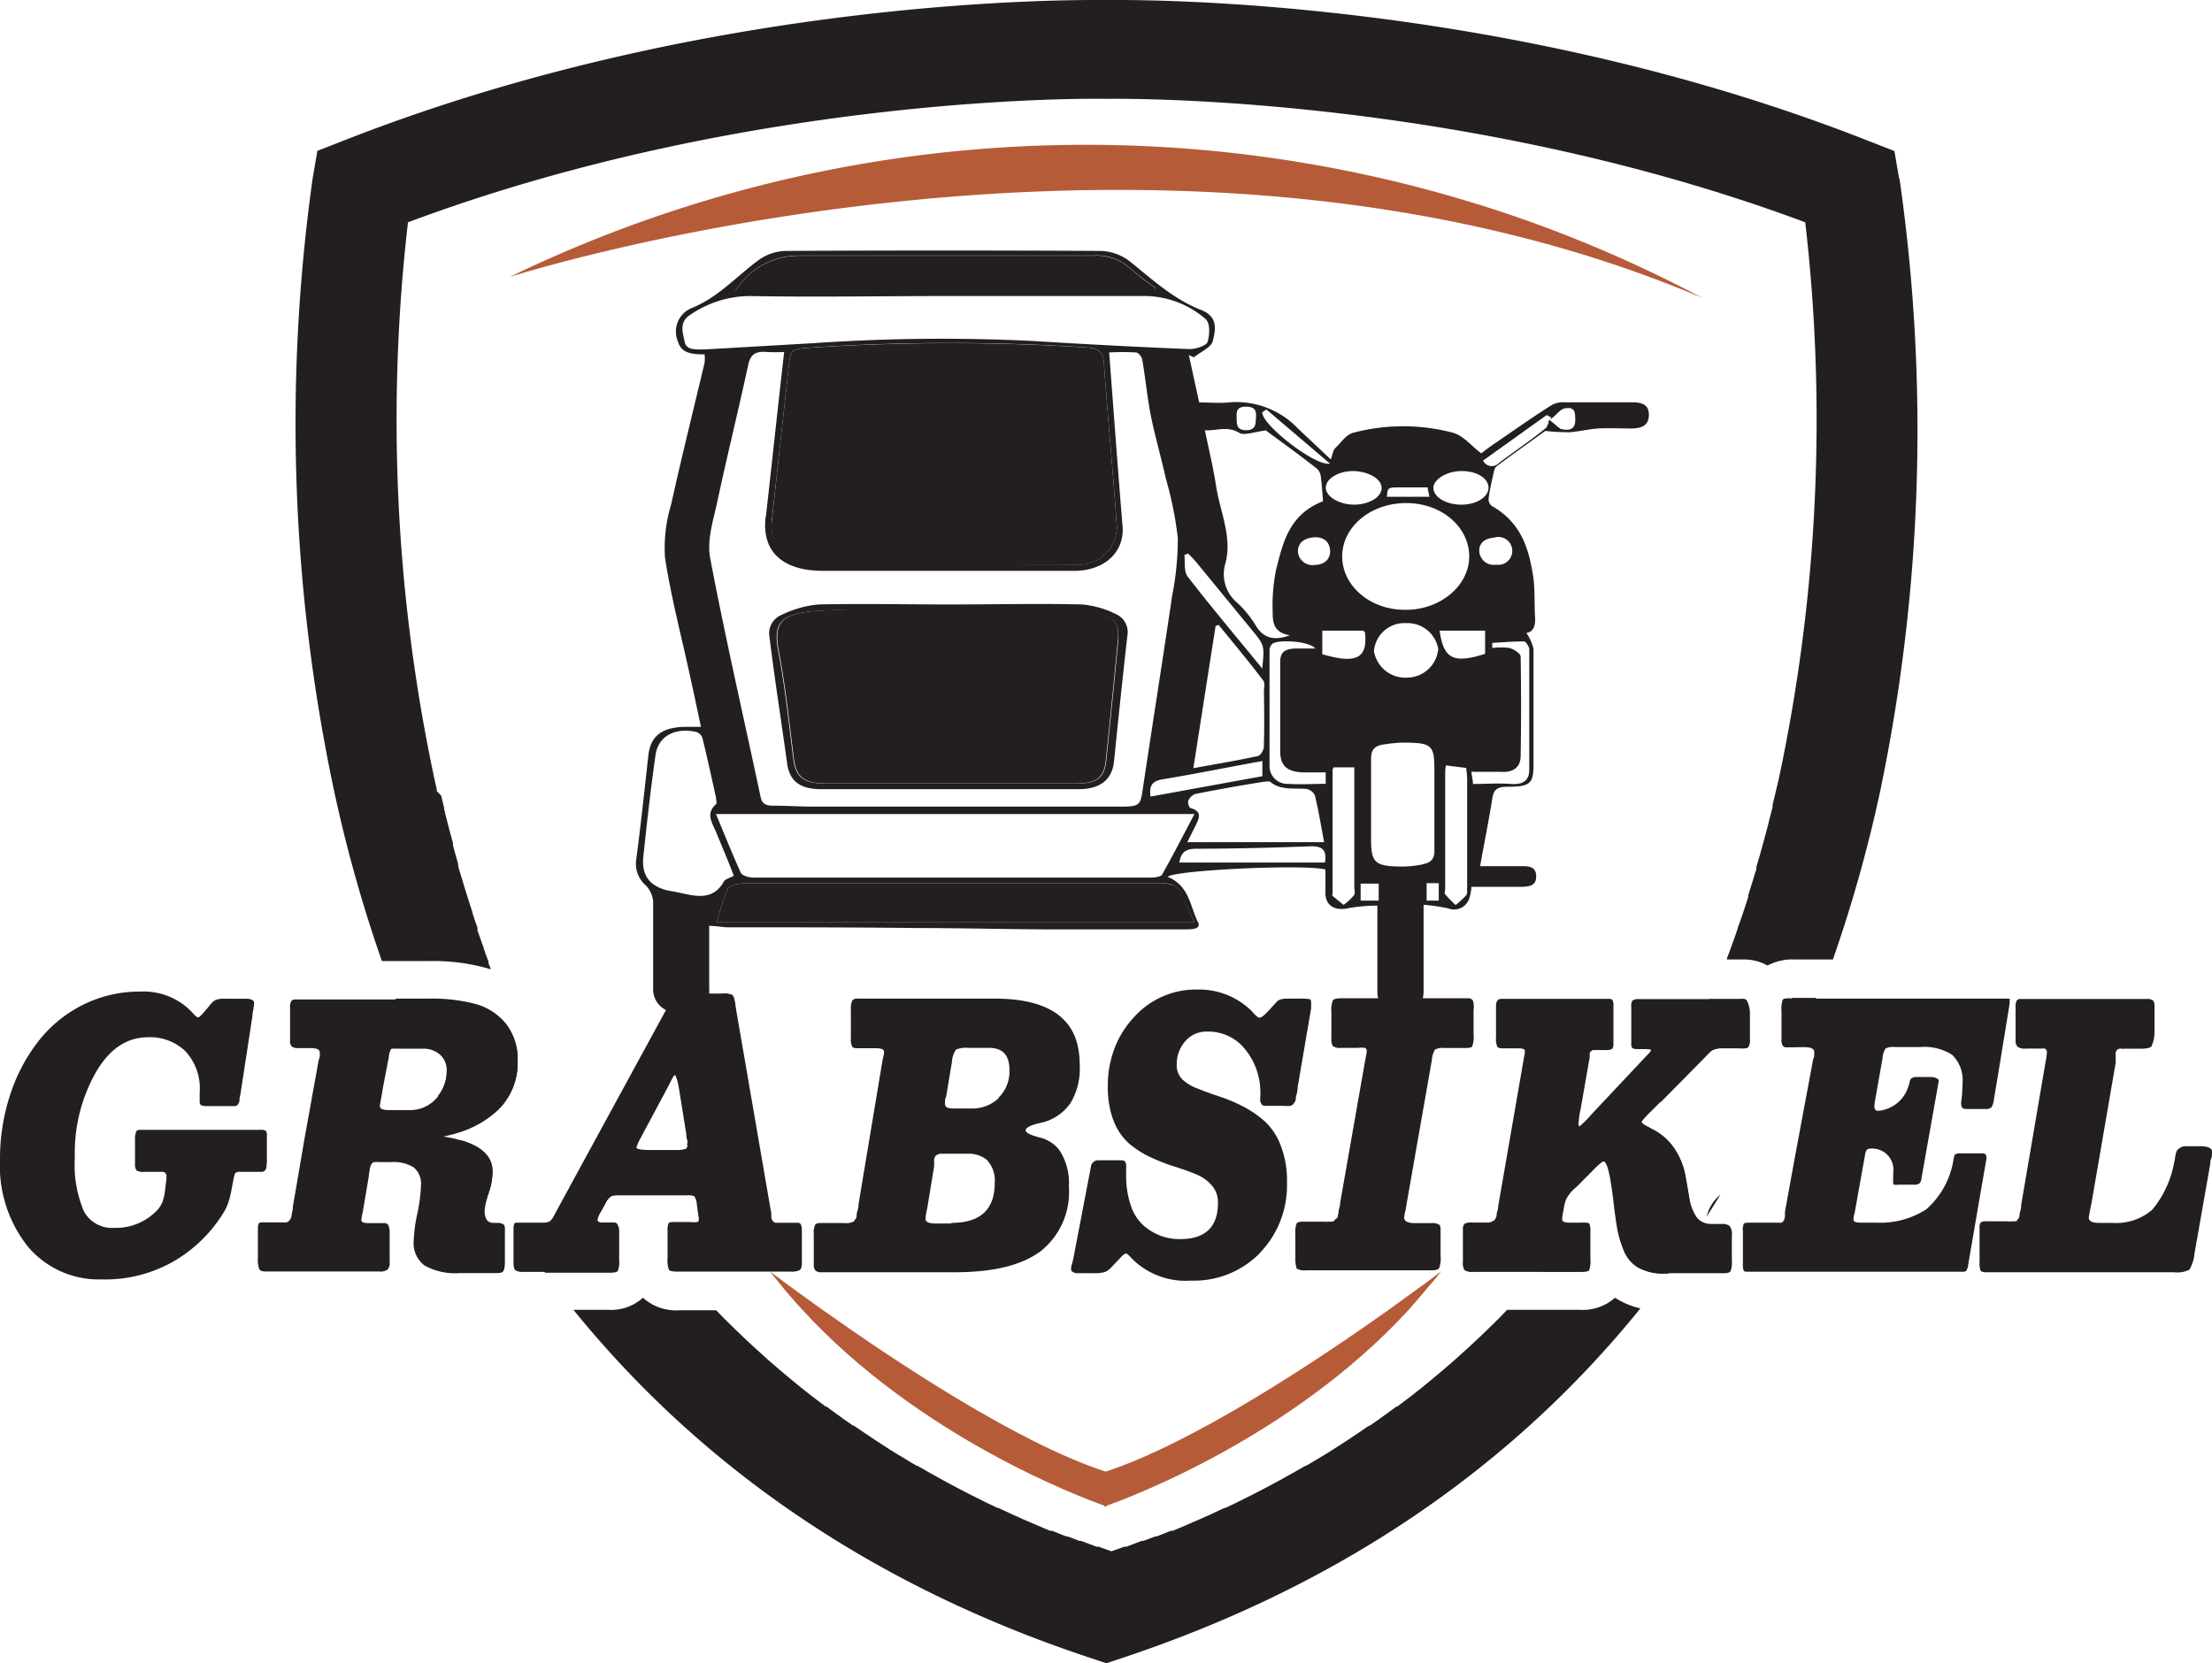 <svg xmlns="http://www.w3.org/2000/svg" viewBox="0 0 182.34 137.13"><defs><style>.cls-1{fill:none;}.cls-2{fill:#231f21;}.cls-3{fill:#b65b38;}</style></defs><title>Asset 1</title><g id="Layer_2" data-name="Layer 2"><g id="Layer_1-2" data-name="Layer 1"><path class="cls-1" d="M148.81,18.38C120.12,7.68,91.56,8.19,91.27,8.2h-.19c-.29,0-28.85-.52-57.54,10.18a142,142,0,0,0,2.1,45.51l.27,1.21c0,.06,0,.11,0,.17l.06.27a0,0,0,0,0,0,0l.24,1v0l0,.13a3,3,0,0,0,.08.32c.11.45.23.9.35,1.35l.3,1.11,0,.1a.29.29,0,0,1,0,.09c0,.13.07.25.1.38v0s0,0,0,0l.33,1.16c0,.06,0,.12,0,.17.1.36.21.72.32,1.07l.12.4.39,1.26c.12.36.23.72.35,1.08a.14.14,0,0,1,0,.07l.06.17.06.19c.09.28.19.56.29.83l0,.1a1.21,1.21,0,0,0,0,.14c0,.13.09.26.14.39s0,.09.05.14l.33.92,0,.08a2,2,0,0,0,.1.26l.3.8s0,.09,0,.13.1.27.16.41a.14.14,0,0,1,0,.06,7.53,7.53,0,0,1,5.29,7.53,9.38,9.38,0,0,1-.46,2.94l0,.08.28.51s0,0,0,0l.21.38a.56.56,0,0,0,0,.08l.45.79s0,.09.08.14l6-11.13a5,5,0,0,1,1.46-1.77c0,.66,0,1.32,0,2a1.9,1.9,0,0,0,1,1.71L48.26,95.52l0,0,.21.32.18.28,0,0a4,4,0,0,0,.23.34l.06.08.25.39.24.35,0,0a.71.71,0,0,0,.1.14l.31.46.48.68a2.43,2.43,0,0,1,.76-.08h5.53a1.11,1.11,0,0,1,.6.09,1.51,1.51,0,0,1,.19.63l.07.54c.06.44.1.67.1.69s0,.23-.13.25a2.41,2.41,0,0,1-.59,0H55.49q-.32,0-.39.12a1.57,1.57,0,0,0-.07.63v2.19a2.34,2.34,0,0,0,.11,1c.07.1.32.15.76.15h7.69c.19.24.37.49.57.72h0a3.61,3.61,0,0,0,.68,1.17,3.4,3.4,0,0,0,.94.75c.11.13.23.25.35.38,9.67,10.58,23.21,15.59,24.94,16.2v.06l.09,0,.09,0v-.06c1.73-.61,15.21-5.6,24.88-16.13.59-.64,1.16-1.29,1.71-2h0c.32-.4.64-.8,1-1.21l-1.11.83c-.76.56-1.87,1.38-3.24,2.35-5.76,4.09-16,10.94-23.29,13.31-7.26-2.37-17.52-9.22-23.29-13.31l-.61-.43c-1.5-1.07-2.63-1.91-3.24-2.37h0a2.68,2.68,0,0,1-.05-.3h1.2a1.5,1.5,0,0,0,.72-.12c.13-.08.19-.29.19-.63v-2.7a1.06,1.06,0,0,0-.07-.5.3.3,0,0,0-.26-.11h-1.6l-.14,0-.1,0-.16-.09a.49.49,0,0,1-.1-.16,1.89,1.89,0,0,1-.06-.21l0-.3a3.48,3.48,0,0,0-.06-.35L60.66,83.3l-.07-.45c0-.2-.06-.33-.07-.39s0-.15-.08-.26a.29.29,0,0,0-.17-.2L60,81.92a1.92,1.92,0,0,0-.45,0h-1a3,3,0,0,0,0-.43c0-.9,0-1.79,0-2.68h1a4.54,4.54,0,0,1,1.2.14l.37.1a3.35,3.35,0,0,1,2.25,2.12,5.18,5.18,0,0,1,.17.53c0,.16.08.35.14.68l.07.44,2.58,15,.33.07a3.27,3.27,0,0,1,1.93,1.34,3.64,3.64,0,0,1,.59,1.65H67.63c-.24,0-.4.05-.47.15a1.68,1.68,0,0,0-.11.78v1.74c0,.1,0,.23,0,.41s0,.29,0,.35a.71.71,0,0,0,.13.48.69.69,0,0,0,.52.15h11c3,0,5.25-.52,6.79-1.55h0l.27-.19A6.22,6.22,0,0,0,88,97.82a4.89,4.89,0,0,0-.82-3.06,3.72,3.72,0,0,1,1.5-1.66,10.27,10.27,0,0,1-.48-2.31A5.56,5.56,0,0,0,89,87.74a6.08,6.08,0,0,0-.26-1.87h0a10.91,10.91,0,0,1,1.75-3.32A8.11,8.11,0,0,1,92,86.11a8.64,8.64,0,0,0-.68,3.5,8.28,8.28,0,0,0,.16,1.71,7.12,7.12,0,0,1-.74,1.36,6,6,0,0,1-.63.78,7.14,7.14,0,0,1,.86,2.25h-.35a.6.6,0,0,0-.63.57l-1.44,7.51a4.6,4.6,0,0,1-.11.45,1.59,1.59,0,0,0-.08.42.29.29,0,0,0,.1.23A.81.81,0,0,0,89,105h1.3a2.81,2.81,0,0,0,.86-.1,1.61,1.61,0,0,0,.58-.44l.63-.66c.24-.28.42-.42.53-.42s.26.17.58.51a6.24,6.24,0,0,0,4.76,1.72,7.58,7.58,0,0,0,5.49-2.07v.29a4.22,4.22,0,0,0,.95,3,10.78,10.78,0,0,0,1.58-1.38,9.85,9.85,0,0,0,.67-.78.16.16,0,0,0,.05.08,1.35,1.35,0,0,0,.82.15h10.39c.29,0,.47-.06.55-.18a2.23,2.23,0,0,0,.12-1v-2.16c0-.34,0-.55-.13-.63a1.17,1.17,0,0,0-.68-.12h-.49a3.49,3.49,0,0,1,1-2.07,3.33,3.33,0,0,1,1.19-.76,3.61,3.61,0,0,1,1.09.66,3.53,3.53,0,0,1,1.1,2.17h-.58a1,1,0,0,0-.6.12.75.75,0,0,0-.12.51v2.62a1.1,1.1,0,0,0,.13.68,1.18,1.18,0,0,0,.73.14h5.64l.06-.06c.21-.23.41-.47.61-.71l.28-.33c.2-.23.39-.47.58-.71s.16-.19.23-.29l.61-.76.2-.25.09-.12.26-.33.35-.45,0,0,0,0,.06-.08c.16-.2.31-.41.46-.61l0,0,.12-.17c.18-.23.35-.47.52-.71l.63-.89.27-.39a.21.21,0,0,0,0-.06l.11-.16.13-.2,0-.06c.19-.27.37-.55.55-.82s.22-.32.32-.49.2-.3.29-.45a.16.16,0,0,0,0-.07l0-.06.36-.57h0c.15-.23.29-.47.43-.7L135,94l.33-.55c.11-.18.22-.36.32-.55h0l.19-.32.18-.32,0,0,.39-.68,0,0a.75.75,0,0,1,.07-.12l.15-.28a.08.08,0,0,0,0,0l0,0a1.62,1.62,0,0,1,.1-.18l0-.06.44-.81.49-.92c.11-.2.21-.4.31-.6,0,0,0,0,0,0,.12-.22.23-.45.34-.68h0s0,0,0,0,.15-.29.22-.44l.06-.12c.14-.27.27-.55.4-.83,0,0,0-.07.05-.1s0,0,0,0l.43-.91.06-.13.12-.27h0l.3-.67.05-.12a2867596472090.44,2867596472090.44,0,0,0,.22-.5l.53-1.23h-5.83a.82.82,0,0,0-.52.11.75.75,0,0,0-.11.5v3a.74.74,0,0,0,.08.42c.06.06.2.09.45.09h.38q.72,0,.72.09t-.39.48l-4.52,4.81a7.59,7.59,0,0,1-1,1c-.05,0-.07-.07-.07-.21a7.34,7.34,0,0,1,.17-1.2l.7-4a2.17,2.17,0,0,0,.05-.25c0-.11,0-.18,0-.21l0-.15a.38.38,0,0,1,.06-.14l.1-.08a.31.31,0,0,1,.13-.06l.18,0,.25,0h.63a.88.88,0,0,0,.51-.1.79.79,0,0,0,.1-.47V83a1.15,1.15,0,0,0-.07-.53.36.36,0,0,0-.31-.11h-8.7l-.25,0c-.29,0-.43.2-.43.6v2.58a1.63,1.63,0,0,0,.1.75c.06.1.21.15.43.15h.71a3.51,3.51,0,0,1-.73,1.8,3.35,3.35,0,0,1-1.74,1.13l0-.21a3.31,3.31,0,0,1-1.33-1.19,3.56,3.56,0,0,1-.53-1.52h.36c.45,0,.71,0,.78-.14a2.33,2.33,0,0,0,.11-1v-2a1.72,1.72,0,0,0-.12-.81.47.47,0,0,0-.43-.18l-.28,0h-3.3a2.82,2.82,0,0,0,.08-.61c0-.83,0-1.66,0-2.5h3a5,5,0,0,1,.5,0,3.67,3.67,0,0,1,1.42.27,3.64,3.64,0,0,1,1.37-.27l.51,0h8.44a3.75,3.75,0,0,1,1.12.17,4.62,4.62,0,0,1,1.26-.17h7.07l0-.08c.22-.58.43-1.16.64-1.74.09-.24.17-.48.25-.72a.14.14,0,0,0,0-.06c.24-.68.47-1.36.69-2L144,74a.19.19,0,0,0,0-.07.14.14,0,0,1,0-.06c.06-.21.13-.41.19-.62l.19-.61.18-.61c0-.12.07-.24.11-.37l0-.13c.06-.22.13-.44.19-.66s.05-.16.07-.23c.17-.59.33-1.18.49-1.78.06-.23.13-.47.19-.71s.14-.53.2-.8.14-.53.2-.79c0,0,0-.11,0-.16l.21-.88.06-.25c.11-.46.21-.93.32-1.39A142.85,142.85,0,0,0,148.81,18.38Z"/><path class="cls-2" d="M141.32,99a3.35,3.35,0,0,0-.63,1.29c.39-.59.76-1.19,1.13-1.8A4.84,4.84,0,0,0,141.32,99ZM144,82.52a.38.38,0,0,0-.2-.14.93.93,0,0,0-.31,0h-2.59c-.17.41-.35.82-.53,1.23,0,.08-.07.17-.11.25a2.72,2.72,0,0,0-.11.25l-.05.12-.3.67h0l-.12.27-.06.13c-.14.31-.28.61-.43.91,0,0,0,0,0,0a.47.47,0,0,1,0,.1c-.13.28-.27.55-.4.83l-.06.12c-.07.15-.14.3-.22.44s0,0,0,0h0c-.11.23-.23.45-.34.68l0,0c-.1.2-.2.4-.31.6s-.32.62-.49.92-.29.54-.44.81l0,.06a1.62,1.62,0,0,1-.1.18l3.85-3.91.37-.38a1.2,1.2,0,0,1,.34-.16,1.93,1.93,0,0,1,.64-.09h1.35a2.73,2.73,0,0,0,.56,0,.34.34,0,0,0,.19-.08,1.33,1.33,0,0,0,.12-.75V83.45A2.12,2.12,0,0,0,144,82.52Zm3.68-.18a2.32,2.32,0,0,0-.52,0,.34.34,0,0,0-.2.09,2.23,2.23,0,0,0-.1.9v2.35a.88.88,0,0,0,.12.57.41.41,0,0,0,.21.09,2.06,2.06,0,0,0,.39,0h.47c.58-1.33,1.13-2.68,1.66-4.06h-2Zm8.87-67.61-.39-2.28L154,11.61C123.58-.38,93.46,0,91.18,0s-32.4-.39-62.87,11.6l-2.15.84-.39,2.28A145.84,145.84,0,0,0,27.58,65.4a117,117,0,0,0,3.9,13.84h3.93a16.63,16.63,0,0,1,4.7.58l.33.1a.14.14,0,0,1,0-.06c-.05-.14-.11-.27-.16-.41s0-.09,0-.13l-.3-.8c0-.08-.06-.17-.1-.26l0-.08-.33-.92s0-.09-.05-.14l-.14-.39s0-.09,0-.14l0-.1c-.1-.28-.2-.55-.29-.83l-.06-.19-.06-.17a.14.14,0,0,1,0-.07c-.12-.36-.24-.72-.35-1.08s-.27-.84-.39-1.26l-.12-.4c-.11-.35-.22-.71-.32-1.07,0-.06,0-.12,0-.17l-.33-1.16s0,0,0,0v0c0-.12-.07-.25-.1-.38a.29.29,0,0,1,0-.09l0-.1-.3-1.11c-.12-.45-.23-.9-.35-1.35,0-.11-.05-.22-.08-.32l0-.13v0l-.24-1a0,0,0,0,0,0,0L36,65.22c0-.06,0-.11,0-.17-.1-.4-.19-.8-.27-1.21a142,142,0,0,1-2.1-45.51C62.23,7.63,90.79,8.14,91.08,8.15h.19c.29,0,28.85-.52,57.54,10.18a142,142,0,0,1-2.1,45.51c-.1.47-.21.93-.32,1.39l-.06.25-.21.88s0,.11,0,.16c-.06.26-.13.53-.2.79s-.13.54-.2.8-.12.47-.19.71c-.16.6-.32,1.19-.49,1.78a1.55,1.55,0,0,1-.07.23c-.06.22-.13.44-.19.66a.65.65,0,0,1,0,.13c0,.12-.07.25-.11.37l-.18.61c-.06.21-.13.41-.19.61s-.13.41-.19.62c0,0,0,0,0,.06a.19.19,0,0,0,0,.07l-.18.55c-.22.69-.45,1.37-.69,2a.14.14,0,0,0,0,.06l-.25.72c-.21.59-.42,1.17-.64,1.74l0,.08h1.35a4,4,0,0,1,2,.5,4.42,4.42,0,0,1,2.23-.5h3.16a115.59,115.59,0,0,0,3.89-13.84A145.69,145.69,0,0,0,156.58,14.73ZM50.87,100.93a.36.36,0,0,0-.31-.11h-.91c-.27,0-.41-.08-.41-.24a2.36,2.36,0,0,1,.34-.75l.36-.66a1.29,1.29,0,0,1,.42-.51h0L49.9,98c-.11-.15-.21-.31-.31-.46l-.1-.14,0,0L49.23,97,49,96.6l-.06-.08-.23-.34a.08.08,0,0,1,0,0l-.18-.28-.21-.32,0-.05-2.55,4.69a1.62,1.62,0,0,1-.4.56,1.33,1.33,0,0,1-.62.1h-2c-.16,0-.26,0-.3.11a.78.78,0,0,0-.06.31c.77,1.16,1.57,2.31,2.39,3.42.05.08.11.15.16.22h5.31c.38,0,.61-.05.68-.15a2.11,2.11,0,0,0,.11-.9v-2.38A.92.92,0,0,0,50.87,100.93Zm80.12,0c-.05-.06-.2-.09-.46-.09h-.16l0,0-.35.45-.26.33-.09.12-.2.25c-.2.26-.4.51-.61.76-.08.1-.16.19-.23.29l-.58.71-.28.33c-.2.24-.4.48-.61.71l-.06.06h3.17q.63,0,.72-.12a2.23,2.23,0,0,0,.1-.9v-2.35A1.31,1.31,0,0,0,131,100.92Zm2.47,6.28-.33-.21a4,4,0,0,1-2.89,1h-6l-.08.08-.55.57-.1.1-.23.22-.35.35-.35.34-.06.06h0l-.48.46-.32.3-.61.57-.62.56-.31.28-.31.28-.64.55-.18.16-.24.2h0l-.58.49-.06.05-.34.28-.34.28-.37.3-.57.45,0,0c-.14.12-.29.23-.44.34l-.53.4h0l-.41.31-.07,0-.5.37,0,0-.69.5-.26.19-.75.52-.06,0-.47.32-.68.46,0,0-.33.22-.09.06-.72.47-.28.18-.77.49,0,0-.39.24-.39.23-.28.17-.76.45,0,0-.05,0-.39.22-.28.16a1,1,0,0,0-.17.1l-.81.45-.37.21-.67.36-.58.31-.44.23-.72.37-1.08.54-.18.09-.92.44-.07,0-.33.15-.92.43h0l-.41.18-.44.2-.24.1,0,0-.78.34-.54.23,0,0-.62.26-.07,0-.08,0-.26.1-.47.19-.47.18-.11,0-.71.27,0,0-.24.09-.14,0-.66.25h0l-.61.23-.06,0-.11,0-1.06.38-1.06-.38-.11,0-.06,0-.61-.23h0l-.66-.25-.14,0-.24-.09,0,0-.71-.27-.11,0-.47-.18-.47-.19-.26-.1-.08,0-.07,0-.62-.26a.05.05,0,0,1,0,0l-.54-.23-.78-.34,0,0-.24-.1-.44-.2-.41-.18h0l-.92-.43-.33-.15-.07,0-.92-.44-.18-.09-1.08-.54-.72-.37-.44-.23-.58-.31-.67-.36-.37-.21-.81-.45a1,1,0,0,1-.17-.1l-.28-.16-.39-.22,0,0-.05,0c-.25-.14-.51-.29-.76-.45l-.28-.17-.39-.23-.39-.24,0,0c-.26-.16-.52-.32-.77-.49l-.28-.18-.72-.47-.09-.06-.33-.22,0,0-.68-.46-.47-.32-.06,0-.75-.52-.26-.19-.69-.5,0,0-.5-.37-.07,0-.41-.31h0l-.53-.4-.44-.34s0,0,0,0l-.57-.45-.37-.3-.34-.28-.34-.28-.06-.05-.58-.49h0l-.24-.2-.18-.16-.64-.55-.31-.28-.31-.28-.62-.56-.61-.57-.32-.3-.48-.46a0,0,0,0,1,0,0l-.06-.06-.35-.34-.35-.35-.23-.22-.06-.06,0,0-.55-.57a.6.6,0,0,1-.08-.08H55.93A4.06,4.06,0,0,1,53,107a3.88,3.88,0,0,1-2.84,1H47.27c10.72,13.22,25,22.88,42.64,28.71l1.29.43,1.29-.43c17.63-5.85,32-15.54,42.73-28.83A6.49,6.49,0,0,1,133.46,107.2Zm6.36-6.87a3.83,3.83,0,0,1-.57-1.52c-.1-.62-.22-1.27-.35-2a5.9,5.9,0,0,0-.85-2.06,4.66,4.66,0,0,0-1.84-1.64l-.53-.29h0l-.32.55L135,94l-.18.3-.43.7h0l-.36.57,0,.06a.43.43,0,0,0,0,.07c-.09.15-.19.3-.29.45l-.32.49c-.18.28-.36.55-.55.82a.21.21,0,0,1,0,.06c.07.42.14.92.21,1.49.1.93.21,1.69.31,2.29a8.8,8.8,0,0,0,.54,1.84,2.78,2.78,0,0,0,1.19,1.41,4.13,4.13,0,0,0,2.08.47h.33c1-1.37,2-2.76,2.92-4.2A1.31,1.31,0,0,1,139.82,100.33ZM41.69,84.4a4.82,4.82,0,0,0-2.46-1.61,13.87,13.87,0,0,0-3.83-.45H32.6c.53,1.37,1.08,2.73,1.66,4.06h.66a2,2,0,0,1,1.38.5,1.66,1.66,0,0,1,.54,1.28,3.39,3.39,0,0,1-.75,2.2c.49,1,1,2,1.54,3A8.26,8.26,0,0,0,41,91.56a5.4,5.4,0,0,0,1.67-4.1A4.73,4.73,0,0,0,41.69,84.4ZM37.94,94q1.16,2.14,2.4,4.2a5.54,5.54,0,0,0,.26-1.61C40.6,95.35,39.71,94.49,37.94,94Z"/><path class="cls-2" d="M22,95.82c0-.15,0-.27,0-.37V93.68a.75.75,0,0,0-.08-.44.85.85,0,0,0-.47-.08H11.64c-.21,0-.35,0-.41.14a1.59,1.59,0,0,0-.1.71v1.92a.88.88,0,0,0,.12.57,1,1,0,0,0,.63.12h.91l.31,0,.26,0q.36,0,.36.39a.34.34,0,0,1,0,.09.49.49,0,0,0,0,.12l-.1.78a4.55,4.55,0,0,1-.24,1.14,2.36,2.36,0,0,1-.53.75,4.65,4.65,0,0,1-3.44,1.35,2.62,2.62,0,0,1-2.5-1.38,9.78,9.78,0,0,1-.74-4.42,13.44,13.44,0,0,1,1.72-7c1.15-2,2.6-2.92,4.37-2.92a4.25,4.25,0,0,1,3,1.13,4.51,4.51,0,0,1,1.2,3.44c0,.1,0,.24,0,.42s0,.29,0,.33a.32.32,0,0,0,.11.28.86.86,0,0,0,.45.08h2.36a.32.32,0,0,0,.24-.15.85.85,0,0,0,.12-.26c0-.08,0-.25.07-.51l1-6.51,0-.16a7.66,7.66,0,0,0,.14-.9.29.29,0,0,0-.14-.25,1.12,1.12,0,0,0-.56-.11H18.51a1.86,1.86,0,0,0-.76.11,1.71,1.71,0,0,0-.49.47l-.43.51q-.39.45-.51.45t-.51-.45a5.49,5.49,0,0,0-4.26-1.68,10.38,10.38,0,0,0-4.73,1.1,10.72,10.72,0,0,0-3.66,3,14.3,14.3,0,0,0-2.32,4.4A16.84,16.84,0,0,0,0,95.57a10.71,10.71,0,0,0,2.31,7.23,7.64,7.64,0,0,0,6.09,2.69,11.3,11.3,0,0,0,6.17-1.64,11.78,11.78,0,0,0,3.68-3.58c.1-.16.21-.33.3-.49a4.34,4.34,0,0,0,.32-.79,6.31,6.31,0,0,0,.18-.72l.22-1.14c.05-.24.1-.39.16-.43a.61.61,0,0,1,.37-.08h1.68a.42.42,0,0,0,.48-.48A1.44,1.44,0,0,0,22,95.82Z"/><path class="cls-2" d="M181.37,94.51h-1.15a.9.9,0,0,0-.53.14,1,1,0,0,0-.25.23,1.88,1.88,0,0,0-.13.51c-.05.28-.08.45-.1.51a8.41,8.41,0,0,1-1.8,3.85,4.55,4.55,0,0,1-3.3,1.08H173c-.55,0-.82-.15-.82-.45,0,0,.07-.42.22-1.14l2-11.61a2.5,2.5,0,0,0,0-.28c0-.13,0-.21,0-.24s0-.09,0-.18a.49.49,0,0,1,0-.17.54.54,0,0,0,.07-.12c0-.06.06-.1.1-.11l.12-.06a.31.31,0,0,1,.17,0,.9.9,0,0,0,.22,0l.29,0h1.06c.51,0,.82-.06.92-.2A2.81,2.81,0,0,0,177.6,85V83a.75.75,0,0,0-.12-.51.85.85,0,0,0-.55-.12H166.79l-.23,0a.37.37,0,0,0-.31.12.93.93,0,0,0-.1.51v1.86c0,.14,0,.31,0,.5s0,.32,0,.38a.76.76,0,0,0,.16.57,1.05,1.05,0,0,0,.69.15h.82l.5,0a.89.89,0,0,1,.23,0,.31.31,0,0,1,.18.32,6.48,6.48,0,0,1-.12.84l-2,11.73c0,.1,0,.26-.07.48s-.06.35-.07.41,0,.14-.1.25-.11.19-.18.21l-.11,0-.2,0a2.21,2.21,0,0,1-.48,0h-1.64a.78.78,0,0,0-.48.09.63.63,0,0,0-.1.42V104a2.06,2.06,0,0,0,.08.76c.06.09.2.14.44.14h15.49a2.27,2.27,0,0,0,1.29-.21,3.3,3.3,0,0,0,.42-1.35l1.3-7.39c0-.12,0-.26.07-.41s.06-.27.07-.36a1,1,0,0,0,0-.23C182.33,94.66,182,94.51,181.37,94.51Z"/><path class="cls-2" d="M108,82.4a2.85,2.85,0,0,0-.72-.06h-1.16a1.88,1.88,0,0,0-.53.06.8.8,0,0,0-.28.14,3.6,3.6,0,0,0-.3.32l-.53.57c-.3.32-.52.48-.65.48a.29.29,0,0,1-.16-.06,1,1,0,0,1-.17-.14,2.84,2.84,0,0,1-.23-.24,2.64,2.64,0,0,0-.29-.29,6.15,6.15,0,0,0-4.28-1.59,6.86,6.86,0,0,0-5.26,2.32A7.89,7.89,0,0,0,92,86.12a8.64,8.64,0,0,0-.68,3.5,8.28,8.28,0,0,0,.16,1.71,6.33,6.33,0,0,0,.34,1.14,4.79,4.79,0,0,0,1.3,1.86,8,8,0,0,0,1.77,1.11,16.09,16.09,0,0,0,1.94.75c.64.2,1.23.41,1.76.63a3.45,3.45,0,0,1,1.3.92,2.11,2.11,0,0,1,.51,1.43q0,3-3.13,3a4.56,4.56,0,0,1-1.58-.27,4.7,4.7,0,0,1-1.41-.84,3.78,3.78,0,0,1-1.06-1.65,7.53,7.53,0,0,1-.39-2.56c0-.1,0-.23,0-.41a2.83,2.83,0,0,0,0-.35q0-.42-.39-.42H90.55a.6.6,0,0,0-.63.57l-1.44,7.51a4.6,4.6,0,0,1-.11.45,1.59,1.59,0,0,0-.08.42.29.29,0,0,0,.1.23.81.81,0,0,0,.53.13h1.3a2.81,2.81,0,0,0,.86-.1,1.61,1.61,0,0,0,.58-.44l.63-.66c.24-.28.42-.42.53-.42s.26.17.58.51a6.24,6.24,0,0,0,4.76,1.72,7.58,7.58,0,0,0,5.49-2.07,3.31,3.31,0,0,0,.26-.27,8,8,0,0,0,2.18-5.4c0-.13,0-.25,0-.38a8,8,0,0,0-.51-3,5.2,5.2,0,0,0-1.31-2,8.81,8.81,0,0,0-1.78-1.23,13.65,13.65,0,0,0-2-.84c-.65-.22-1.24-.43-1.78-.65A3.73,3.73,0,0,1,97.46,89,1.68,1.68,0,0,1,97,87.73a2.86,2.86,0,0,1,.68-1.85,2.3,2.3,0,0,1,1.86-.82,3.84,3.84,0,0,1,3,1.34,5.58,5.58,0,0,1,1.35,3.44,4.88,4.88,0,0,1,0,.57,3.69,3.69,0,0,0,0,.41.63.63,0,0,0,.1.21.32.32,0,0,0,.24.15h1.6a2.53,2.53,0,0,0,.53,0,.47.47,0,0,0,.31-.23.86.86,0,0,0,.14-.27c0-.06,0-.22.08-.48s.07-.45.08-.57l.28-1.64.83-4.85c0-.2,0-.32,0-.36S108.09,82.44,108,82.4Z"/><path class="cls-2" d="M144,82.52a.38.38,0,0,0-.2-.14.93.93,0,0,0-.31,0H135.1a.82.82,0,0,0-.52.11.75.75,0,0,0-.11.5v3a.74.74,0,0,0,.08.42c.06.06.2.09.45.09h.38q.72,0,.72.09t-.39.48l-4.52,4.81a7.59,7.59,0,0,1-1,1s-.07-.07-.07-.21a7.34,7.34,0,0,1,.17-1.2l.7-4a2.17,2.17,0,0,0,.05-.25c0-.11,0-.18,0-.21l0-.15a.38.38,0,0,1,.06-.14l.1-.08a.31.31,0,0,1,.13-.06l.18,0,.25,0h.63a.88.88,0,0,0,.51-.1.79.79,0,0,0,.1-.47V83a1.15,1.15,0,0,0-.07-.53.36.36,0,0,0-.31-.11H124l-.25,0c-.29,0-.43.2-.43.6v2.58a1.63,1.63,0,0,0,.1.75c.06.1.21.15.43.15h1.32c.35,0,.53.07.53.21a2.77,2.77,0,0,1-.07.51L123.5,99.45c0,.08,0,.21-.07.41s-.05.3-.06.33,0,.11-.07.23-.08.19-.12.2a.73.73,0,0,0-.18.09.62.62,0,0,1-.28.09h-1.41a1,1,0,0,0-.6.12.75.75,0,0,0-.12.51v2.62a1.1,1.1,0,0,0,.13.68,1.18,1.18,0,0,0,.73.14h8.81q.63,0,.72-.12a2.23,2.23,0,0,0,.1-.9v-2.35a1.33,1.33,0,0,0-.07-.6c0-.06-.2-.09-.46-.09h-1.2c-.38,0-.58-.09-.58-.27a2.81,2.81,0,0,1,.07-.54l.1-.54a2.68,2.68,0,0,1,.12-.47,2.32,2.32,0,0,1,.2-.38l.2-.27a3.21,3.21,0,0,1,.28-.29l.28-.25,1.49-1.5c.37-.36.6-.54.7-.54s.3.33.43,1c.05.21.1.45.14.72s.14.92.21,1.49c.1.93.21,1.69.31,2.29a8.8,8.8,0,0,0,.54,1.84,2.78,2.78,0,0,0,1.19,1.41,4.13,4.13,0,0,0,2.08.47h5c.29,0,.47-.06.54-.16a1.9,1.9,0,0,0,.11-.83v-2.16a1.05,1.05,0,0,0-.18-.74.94.94,0,0,0-.64-.17h-.84a2,2,0,0,1-.5-.06l-.23-.08a1.31,1.31,0,0,1-.54-.45,3.83,3.83,0,0,1-.57-1.52c-.1-.62-.22-1.27-.35-2a5.9,5.9,0,0,0-.85-2.06,4.66,4.66,0,0,0-1.84-1.64l-.53-.29c-.24-.14-.36-.25-.36-.31s.23-.35.7-.81l.72-.72,3.85-3.91.37-.38a1.2,1.2,0,0,1,.34-.16,1.93,1.93,0,0,1,.64-.09h1.35a2.73,2.73,0,0,0,.56,0,.34.34,0,0,0,.19-.08,1.33,1.33,0,0,0,.12-.75V83.44A2.46,2.46,0,0,0,144,82.52Z"/><path class="cls-2" d="M165.46,82.34H147.7a2.32,2.32,0,0,0-.52,0,.34.34,0,0,0-.2.09,2.23,2.23,0,0,0-.1.9v2.35a.88.88,0,0,0,.12.57.41.41,0,0,0,.21.09,2.06,2.06,0,0,0,.39,0h1.11q.84,0,.84.39a2,2,0,0,1,0,.22c0,.09,0,.2-.07.33a3,3,0,0,0-.07.34L148,95.18l-.86,4.72c0,.08,0,.19,0,.33a1.28,1.28,0,0,1-.05.27s0,.1-.08.17a.29.29,0,0,1-.17.14,1.15,1.15,0,0,1-.3,0h-2.29q-.43,0-.51.09a1.44,1.44,0,0,0-.07.63v2.66a1.51,1.51,0,0,0,.06.56c0,.07.14.11.3.11H161.6c.27,0,.44,0,.49-.09a1.25,1.25,0,0,0,.16-.54l1.12-6.52.37-2.13a.68.68,0,0,0,0-.21q0-.27-.36-.27h-1.73a1,1,0,0,0-.45.06c-.06,0-.11.17-.16.39a6.87,6.87,0,0,1-2.25,4.16,7,7,0,0,1-4.15,1.1h-1.32c-.35,0-.53-.08-.53-.24s0-.24.1-.6l.84-4.69a1,1,0,0,1,.14-.45.34.34,0,0,1,.29-.12,1.72,1.72,0,0,1,.34,0,1.74,1.74,0,0,1,1.56,2,1.82,1.82,0,0,1,0,.2,1.72,1.72,0,0,0,0,.2,2.42,2.42,0,0,0,0,.39c0,.1,0,.16.07.18a1.53,1.53,0,0,0,.41,0h1.23a.71.71,0,0,0,.46-.11.78.78,0,0,0,.17-.47l1.32-7.43c.06-.36.1-.56.1-.6s-.22-.27-.67-.27H158a.8.8,0,0,0-.34.06.44.44,0,0,0-.16.12,1.61,1.61,0,0,0-.1.27c0,.14-.07.24-.08.3a2.83,2.83,0,0,1-1.9,1.92,2,2,0,0,1-.6.12c-.21,0-.31-.12-.31-.36a6.48,6.48,0,0,1,.12-.84l.55-3.13a1.8,1.8,0,0,1,.25-.81,1.4,1.4,0,0,1,.76-.12h2.12a4.22,4.22,0,0,1,2.63.66,2.94,2.94,0,0,1,.83,2.41,9.36,9.36,0,0,1-.1,1.41,1,1,0,0,0,0,.27c0,.24.14.36.41.36h1.56a.68.68,0,0,0,.53-.15,1.5,1.5,0,0,0,.19-.63l.3-1.79,1-6.12a2.84,2.84,0,0,0,0-.3Q165.76,82.34,165.46,82.34Z"/><path class="cls-2" d="M121.41,82.49a.47.47,0,0,0-.43-.18l-.28,0H110.61c-.42,0-.66.06-.74.17a2.25,2.25,0,0,0-.12,1v2.16a1,1,0,0,0,.13.62,1,1,0,0,0,.66.14h1.39a2.31,2.31,0,0,1,.58,0,.23.23,0,0,1,.15.25s0,.23-.1.63l-2.09,11.91c0,.08,0,.22-.07.42s-.05.32-.06.36l-.06.27c0,.14-.07.22-.11.23s-.09.06-.16.14a.29.29,0,0,1-.23.12l-.31,0a2.58,2.58,0,0,1-.42,0h-1.66q-.4,0-.51.15a2.13,2.13,0,0,0-.1.84v2a2.29,2.29,0,0,0,.09.79.16.16,0,0,0,0,.08,1.35,1.35,0,0,0,.82.15h10.39c.29,0,.47-.06.55-.18a2.23,2.23,0,0,0,.12-1V101.6c0-.34,0-.55-.13-.63a1.17,1.17,0,0,0-.68-.12h-1.3c-.59,0-.89-.15-.89-.45a3.21,3.21,0,0,1,.08-.48,4.93,4.93,0,0,0,.11-.6l2.09-11.91a2.07,2.07,0,0,1,.25-.86,1.39,1.39,0,0,1,.81-.14h1.49c.45,0,.71,0,.78-.14a2.33,2.33,0,0,0,.11-1v-2A1.65,1.65,0,0,0,121.41,82.49Z"/><path class="cls-2" d="M88.75,85.88h0Q87.67,82.34,82,82.34H70.91l-.24,0a.49.49,0,0,0-.42.16,1.72,1.72,0,0,0-.11.77v2.35a1.34,1.34,0,0,0,.1.66q.09.15.39.15h1.54c.47,0,.7.09.7.27s0,.24-.1.6l-2,12c0,.1,0,.27-.08.51s-.07.39-.08.45,0,.15-.1.27-.11.2-.19.22l-.32.09a2.55,2.55,0,0,1-.52,0H67.66c-.24,0-.4.05-.47.15a1.68,1.68,0,0,0-.11.78v1.74c0,.1,0,.23,0,.41s0,.29,0,.35a.71.71,0,0,0,.13.48.69.69,0,0,0,.52.15h11c3,0,5.25-.52,6.79-1.55h0l.27-.19a6.22,6.22,0,0,0,2.32-5.32,4.89,4.89,0,0,0-.82-3.06,2.94,2.94,0,0,0-1.63-1q-1.11-.3-1.11-.57c0-.24.42-.45,1.25-.63a4,4,0,0,0,2.43-1.61.57.57,0,0,0,.08-.13A5.56,5.56,0,0,0,89,87.74,6.73,6.73,0,0,0,88.75,85.88Zm-10.33,15h-1.3c-.55,0-.82-.12-.82-.36,0-.06,0-.37.14-.93L77,96.17a2.19,2.19,0,0,0,0-.31c0-.15,0-.24,0-.27l.06-.17a.26.26,0,0,1,.1-.15l.14-.08a.71.71,0,0,1,.22-.06h2.23a2.39,2.39,0,0,1,1.58.49A2.45,2.45,0,0,1,82,97.52C82,99.72,80.83,100.83,78.42,100.83Zm3.89-10.32a3.17,3.17,0,0,1-2.2.84H78.57c-.45,0-.67-.12-.67-.36a2,2,0,0,1,0-.22c0-.09,0-.2.07-.33a3.08,3.08,0,0,0,.07-.35l.43-2.59a2,2,0,0,1,.33-1,1.94,1.94,0,0,1,1-.15h1.73q1.68,0,1.68,1.8A3,3,0,0,1,82.31,90.51Z"/><path class="cls-2" d="M66,100.93a.3.3,0,0,0-.26-.11h-1.6l-.14,0-.1,0-.16-.09a.49.49,0,0,1-.1-.16,1.89,1.89,0,0,1-.06-.21l0-.3a3.48,3.48,0,0,0-.06-.35L60.69,83.3l-.07-.45c0-.2-.06-.33-.07-.39s0-.15-.08-.26a.29.29,0,0,0-.17-.2L60,81.92a1.92,1.92,0,0,0-.45,0H56.63a1.92,1.92,0,0,0-.94.15,2.33,2.33,0,0,0-.53.72l-.23.43L48.26,95.46l-2.55,4.69a1.62,1.62,0,0,1-.4.56,1.33,1.33,0,0,1-.62.1h-2c-.16,0-.26,0-.3.11a.78.78,0,0,0-.06.31c0,.07,0,.16,0,.25v2.64c0,.34.06.55.17.63a1.21,1.21,0,0,0,.65.12h7c.38,0,.61-.05.68-.15a2.11,2.11,0,0,0,.11-.9v-2.38a1.18,1.18,0,0,0-.07-.53.36.36,0,0,0-.31-.11h-.91c-.27,0-.41-.08-.41-.24a2.36,2.36,0,0,1,.34-.75l.36-.66a1.29,1.29,0,0,1,.42-.51h0a2.43,2.43,0,0,1,.76-.08h5.53a1.11,1.11,0,0,1,.6.09,1.51,1.51,0,0,1,.19.63l.07.54c.06.44.1.67.1.69s0,.23-.13.25a2.41,2.41,0,0,1-.59,0H55.49q-.32,0-.39.12a1.57,1.57,0,0,0-.07.63v2.19a2.34,2.34,0,0,0,.11,1c.07.1.32.15.76.15h9.29a1.5,1.5,0,0,0,.72-.12c.13-.08.19-.29.19-.63v-2.7A1,1,0,0,0,66,100.93Zm-9.52-6.19a2.35,2.35,0,0,1-.76.08H53.59c-.75,0-1.13-.07-1.13-.21a5.09,5.09,0,0,1,.38-.84l2.14-4,.28-.54a4.89,4.89,0,0,1,.25-.47c.05-.07.1-.11.14-.11s.21.41.34,1.23l.58,3.61c0,.12,0,.28.07.48s0,.33,0,.39A.31.31,0,0,1,56.51,94.74Z"/><path class="cls-2" d="M41.06,100.83h-.39q-.72,0-.72-1a4.62,4.62,0,0,1,.23-1.1c0-.1.06-.2.1-.31a1.8,1.8,0,0,0,.06-.22,5.54,5.54,0,0,0,.26-1.61c0-1.21-.89-2.07-2.66-2.58a11,11,0,0,0-1.38-.3c.37-.08.73-.16,1.07-.27A8.26,8.26,0,0,0,41,91.57a5.4,5.4,0,0,0,1.67-4.1,4.72,4.72,0,0,0-.93-3,4.82,4.82,0,0,0-2.46-1.61,13.87,13.87,0,0,0-3.83-.45H24.74l-.34,0a.55.55,0,0,0-.37.1l0,0a1,1,0,0,0-.12.59v2c0,.1,0,.22,0,.37s0,.25,0,.31a.71.71,0,0,0,.13.5.84.84,0,0,0,.57.14h1q.75,0,.75.36c0,.06,0,.14,0,.23s0,.2-.07.33a3.08,3.08,0,0,0-.07.35L25.08,94l-.75,4.4-.19,1.09c0,.1,0,.27-.07.5a4.15,4.15,0,0,1-.07.41,1.76,1.76,0,0,1-.13.21.41.41,0,0,1-.28.18,2.69,2.69,0,0,1-.46,0H21.76l-.24,0a.3.3,0,0,0-.19.09,1,1,0,0,0-.07.42v2.43a2.12,2.12,0,0,0,.12.93c.08.12.25.18.53.18h9.36a1,1,0,0,0,.69-.17.83.83,0,0,0,.16-.59c0-.06,0-.18,0-.35s0-.31,0-.43v-1.74A1.34,1.34,0,0,0,32,101a.39.39,0,0,0-.36-.15,1.4,1.4,0,0,0-.25,0h-1q-.6,0-.6-.24s0-.24.1-.6L30.4,97q0-.15.06-.42a2.12,2.12,0,0,1,.06-.36,1.33,1.33,0,0,1,.1-.23.31.31,0,0,1,.23-.17,2.1,2.1,0,0,1,.4,0h1a3.16,3.16,0,0,1,1.85.43,1.76,1.76,0,0,1,.6,1.52,13,13,0,0,1-.3,2.3,12.92,12.92,0,0,0-.3,2.27,2.3,2.3,0,0,0,.89,2,5.15,5.15,0,0,0,2.91.63h2.79c.43,0,.7,0,.79-.15s.14-.36.14-.78v-2.65a.7.7,0,0,0-.08-.41A.92.92,0,0,0,41.06,100.83ZM36,90.53a2.9,2.9,0,0,1-2.24,1H32.06q-.75,0-.75-.33c0-.06.05-.33.14-.81l.12-.73L32,87.42a2.15,2.15,0,0,0,.06-.35,1.38,1.38,0,0,1,.05-.28l.07-.17c0-.09.08-.14.13-.15l.2,0a1.69,1.69,0,0,1,.35,0H34.9a2,2,0,0,1,1.38.5,1.66,1.66,0,0,1,.54,1.28,3.39,3.39,0,0,1-.75,2.2A.72.72,0,0,1,36,90.53Z"/><path class="cls-2" d="M127.63,34.53Zm0,0Zm0,0Zm0,0Zm0,0Zm0,0Zm0,0Zm0,0Zm0,0Zm0,0Zm0,0Zm0,0Zm0,0Zm0,0Zm6.86-1.36c-1.84,0-3.68,0-5.53,0a2,2,0,0,0-1,.2c-1.6,1-3.17,2.12-4.74,3.19-.46.31-.9.65-1.12.82-.84-.64-1.47-1.46-2.33-1.7a16.09,16.09,0,0,0-8.21,0c-.6.15-1,.8-1.49,1.27-.19.19-.21.5-.37.93L107,35.34a7,7,0,0,0-5.7-2.16c-.8.08-1.63,0-2.45,0L98,29.28l.41.18c.55-.44,1.43-.82,1.56-1.33.22-.89.48-2-.93-2.56-2.41-.95-4.12-2.6-6-4.09a4.17,4.17,0,0,0-2.27-.79q-13-.07-26.06,0a4,4,0,0,0-2.17.75c-1.8,1.32-3.25,3-5.44,3.93a2.09,2.09,0,0,0-1.19,2.85c.27.94,1.24,1,2.17,1a3.1,3.1,0,0,1,0,.69c-.92,3.9-1.9,7.79-2.76,11.7A12.19,12.19,0,0,0,54.82,46c.51,3.31,1.38,6.58,2.09,9.87.29,1.32.57,2.64.87,4.06H56.6c-2,0-3,.73-3.16,2.41-.32,2.86-.62,5.72-1,8.58A2.35,2.35,0,0,0,53.23,73a2.16,2.16,0,0,1,.61,1.31c0,1.74,0,3.49,0,5.23,0,.66,0,1.32,0,2a1.9,1.9,0,0,0,1,1.71,2.84,2.84,0,0,0,1.5.3,2.09,2.09,0,0,0,2.12-1.6,3,3,0,0,0,0-.43c0-.9,0-1.79,0-2.68v-2.5c.61,0,1.09.12,1.56.12,5.19,0,10.38,0,15.57.06,3.5,0,7,.09,10.48.11,3.87,0,7.74,0,11.62,0,.52,0,1.36,0,1.06-.6-.66-1.31-.71-3-2.49-3.73.49-.55,11.15-1.06,13-.61,0,.68,0,1.37,0,2.06.07,1,.87,1.39,2,1.11a14.19,14.19,0,0,1,2.28-.19v4.6c0,.82,0,1.64,0,2.46a2.69,2.69,0,0,0,.08.65,1.68,1.68,0,0,0,1.8,1.3,1.72,1.72,0,0,0,1.85-1.3,2.82,2.82,0,0,0,.08-.61c0-.83,0-1.66,0-2.5V74.6a17.14,17.14,0,0,1,2,.29,1.32,1.32,0,0,0,1.75-.77,3.71,3.71,0,0,0,.19-1c1.4,0,2.75,0,4.1,0,.76,0,1.26-.14,1.24-.88s-.49-.83-1.2-.82c-1.12,0-2.25,0-3.42,0,.34-1.93.71-3.73,1-5.55.1-.71.35-1,1.24-1,1.84,0,2.16-.24,2.16-1.79,0-3.19,0-6.38,0-9.58a3.8,3.8,0,0,0-.59-1.31c.59-.09.76-.6.72-1.27-.07-1.07,0-2.15-.13-3.21-.35-2.32-.92-4.57-3.45-6a.72.72,0,0,1-.25-.61c.08-.64.23-1.28.37-1.91.06-.26.09-.6.3-.75,1.4-1.05,2.84-2.06,4-2.91a17.45,17.45,0,0,0,2,.11c.8-.06,1.58-.26,2.38-.31s1.8,0,2.71,0,1.44-.29,1.45-1.1S135.45,33.16,134.49,33.17Zm-14,5.67c1.25,0,2.21.6,2.21,1.37s-1,1.42-2.29,1.4-2.24-.66-2.25-1.37S119.27,38.83,120.51,38.84Zm-4.68,11.44c-2.9,0-5.18-2-5.17-4.42s2.35-4.4,5.32-4.38,5.19,2.06,5.15,4.46S118.68,50.31,115.83,50.28Zm2.74,3.3A2.59,2.59,0,0,1,116,55.87a2.62,2.62,0,0,1-2.74-2.17,2.51,2.51,0,0,1,2.66-2.32A2.57,2.57,0,0,1,118.57,53.58Zm-3-13.39h2.14c0,.18.07.39.14.77h-3.5C114.38,40.18,114.38,40.18,115.54,40.19Zm-4.07-1.35c1.29,0,2.43.64,2.41,1.41s-1.07,1.35-2.25,1.36-2.33-.63-2.35-1.37S110.26,38.87,111.47,38.84Zm-1.83,6.57c0,.7-.45,1.15-1.27,1.17a1.2,1.2,0,0,1-1.39-1.1c0-.67.45-1.1,1.29-1.17S109.62,44.69,109.64,45.41Zm-5.26-11.65,5.25,4.47C108.4,38.47,104,35,104.05,34Zm-1.69-.23c.86,0,.86.45.83.94s0,1-.81,1-.77-.53-.78-1S101.89,33.54,102.69,33.53Zm-.52,2.17c.38.23,1.25-.1,2.17-.21,1.23.92,2.76,2,4.25,3.19a1.14,1.14,0,0,1,.29.74c.08.59.11,1.18.17,1.91-2.83,1.1-3.31,3.45-3.88,5.69a15,15,0,0,0-.27,3.48c0,.82.08,1.66,1.41,1.88-1.4.52-2.25.17-2.85-.88A8.81,8.81,0,0,0,102,49.71a3.06,3.06,0,0,1-1-3.21c.61-2.19-.43-4.3-.76-6.45-.23-1.5-.59-3-.92-4.57C100.31,35.53,101.19,35.09,102.17,35.7Zm-4,30.94c-.16,0-.29-.44-.23-.61a1,1,0,0,1,.6-.57c1.86-.37,3.74-.7,5.61-1,.18,0,.45-.07.54,0,.86.72,1.94.51,3,.59a1,1,0,0,1,.69.53c.29,1.2.49,2.42.76,3.86H97.87L98.59,68C98.84,67.45,99.11,66.94,98.2,66.64Zm-35.07-24c-.33,2.82,1.37,4.43,4.76,4.43H88.53c2.55,0,4.21-1.59,4-3.74-.39-4.72-.73-9.44-1.1-14.27a20.08,20.08,0,0,1,2.2,0c.21,0,.49.37.53.6.27,1.56.41,3.13.72,4.68s.84,3.38,1.21,5.07a30.55,30.55,0,0,1,1,4.94,24.31,24.31,0,0,1-.47,4.79c-.77,5.23-1.6,10.45-2.38,15.67-.25,1.7-.2,1.7-2.25,1.7l-24.81,0c-1.16,0-2.33-.08-3.49-.08-.65,0-.89-.22-1-.76-1.39-6.55-2.9-13.08-4.15-19.65-.28-1.49.26-3.12.59-4.66.8-3.75,1.73-7.49,2.54-11.24.17-.8.51-1.18,1.5-1.1a12.78,12.78,0,0,0,1.47,0C64.12,33.58,63.64,38.1,63.13,42.62ZM65,30.36c.17-1.58.16-1.59,2-1.71a173.91,173.91,0,0,1,22.6,0c1,.07,1.33.41,1.39,1.21.24,3.31.53,6.61.8,9.91.1,1.26.2,2.52.28,3.78a3.17,3.17,0,0,1-3.44,3H67.43c-2.4,0-4-1.55-3.82-3.55Q64.3,36.73,65,30.36ZM95.88,64.25c2.71-.45,5.39-1,8.18-1.5V64l-9.22,1.68C94.74,64.87,94.87,64.41,95.88,64.25Zm8.3-2.68c0,.27-.26.72-.5.77-1.69.37-3.41.65-5.31,1,.63-4,1.23-7.89,1.84-11.74l.25-.07c1.23,1.52,2.48,3,3.66,4.57.18.23.07.62.07.93C104.21,58.54,104.23,60.06,104.18,61.57ZM98.64,46.39l4.53,5.52c1.07,1.3,1.07,1.3.88,3.21-2.15-2.63-4.21-5.07-6.14-7.57-.35-.46-.2-1.18-.28-1.79l.31-.12C98.18,45.89,98.43,46.13,98.64,46.39ZM65.9,21.07c8.08,0,16.16,0,24.23,0a4.06,4.06,0,0,1,3.07,1.08,23.6,23.6,0,0,0,2.07,1.59l-.2.25H60.61A6.14,6.14,0,0,1,65.9,21.07Zm-7.76,7.74c-.7,0-1.56.09-1.69-.59s-.54-1.66.46-2.27a8.77,8.77,0,0,1,4.94-1.54c5.34.1,10.68,0,16,0,5.56,0,11.13,0,16.7,0a7.76,7.76,0,0,1,4.79,1.86c.43.32.39,1.32.2,1.93-.1.3-1,.61-1.57.58q-6.36-.26-12.71-.66a154.45,154.45,0,0,0-18.13.17ZM55.41,73.49c-1.82-.28-2.54-1.29-2.38-2.83.29-2.79.61-5.59,1-8.37.21-1.57,1.57-2.33,3.36-1.94a.83.83,0,0,1,.51.49c.4,1.63.76,3.28,1.12,4.92,0,.18.1.45,0,.55-.87.77-.32,1.52,0,2.28.49,1.19,1,2.38,1.47,3.62-.35.19-.72.28-.82.47C58.64,74.55,56.82,73.71,55.41,73.49Zm42,.32c.29.74.68,1.45,1.07,2.25H59.09A19.08,19.08,0,0,1,60,73.28c.12-.26.85-.44,1.3-.44,5.87,0,11.73,0,17.6,0,5.6,0,11.21,0,16.81,0C96.61,72.8,97.12,73.06,97.41,73.81Zm-1.62-1.69c-.09.16-.58.24-.88.24q-16.41,0-32.83,0c-.34,0-.89-.17-1-.37-.72-1.58-1.36-3.19-2.06-4.87H98.46C97.51,68.93,96.68,70.54,95.79,72.12Zm13.43-1h-12c.1-.63.32-1.13,1.34-1.14,3.15,0,6.29-.08,9.44-.2C109.07,69.75,109.37,70.12,109.22,71.13Zm.09-6.49c-1.08,0-2.13.07-3.16,0a1.46,1.46,0,0,1-1.5-1.41c0-3.19,0-6.38,0-9.57a.75.75,0,0,1,.24-.57c.46-.36,3-.24,3.54.39h-1.5c-1,0-1.42.28-1.4,1.17,0,2.43,0,4.86,0,7.29,0,1.27.61,1.76,2.12,1.76h1.63v1Zm2.29,9.2a4.56,4.56,0,0,1-.85.78c-.3-.25-.61-.49-.9-.74-.06,0,0-.18,0-.28,0-3.38,0-6.75,0-10.13a.46.46,0,0,1,.09-.19h1.7v9.81C111.64,73.34,111.73,73.64,111.6,73.84ZM109,53.94V52h3.39c.06.07.13.12.13.17C112.75,54.28,111.8,54.77,109,53.94Zm4.65,20.32h-1.49v-1.4h1.49Zm3.68-3a10.1,10.1,0,0,1-1.55.19c-2.42,0-2.76-.24-2.76-2.26,0-2.21,0-4.42,0-6.63,0-.69.25-1.08,1.07-1.18a14.06,14.06,0,0,1,1.44-.15c2.47,0,2.71.17,2.71,2.2v2.94c0,.59,0,1.18,0,1.77v.45c0,.27,0,.55,0,.82s0,.57,0,.85C118.22,70.83,117.93,71.14,117.3,71.25Zm1.27,3-1,0V72.82h1Zm2.3-.48a8.16,8.16,0,0,1-.91.84,11.86,11.86,0,0,1-.86-.88c-.09-.11,0-.31,0-.47V63.9c0-.25,0-.5.06-.79l1.68.21c0,.27.07.54.07.81v9.08C120.9,73.42,121,73.66,120.87,73.78ZM118.67,52h3.75v1.91C119.82,54.74,119,54.34,118.67,52Zm7.39,1.52c0,3.31,0,6.62,0,9.93,0,.84-.42,1.27-1.52,1.19s-2,0-3.12,0c0-.3-.08-.56-.13-1,.86,0,1.64,0,2.41,0,1.14.08,1.63-.46,1.65-1.27q.07-4.11,0-8.23c0-.25-.54-.6-.91-.71a5.65,5.65,0,0,0-1.43,0l0-.42c.89-.05,1.77-.13,2.66-.12C125.79,52.93,126.06,53.33,126.06,53.54Zm-2.84-9.21a1.15,1.15,0,1,1,.12,2.25,1.2,1.2,0,0,1-1.4-1.09C121.9,44.8,122.38,44.37,123.22,44.33Zm5.65-8.92-.1,0-.08,0,0,0,0,0-.11-.07-.12-.09-.11-.09-.14-.12-.12-.1-.18-.15-.2-.16-.07.18a.3.3,0,0,1,0,.1,1.24,1.24,0,0,1-.1.2.21.21,0,0,1,0,.06.77.77,0,0,1-.17.19c-1.23,1-2.53,1.87-3.79,2.82a.81.81,0,0,1-1.33-.18l5.25-3.76.37.2a1.42,1.42,0,0,0-.08.18,6.7,6.7,0,0,0,.59-.53l.07-.06a1.29,1.29,0,0,1,.52-.34l.07,0c.84-.15.8.43.81.92S129.71,35.55,128.87,35.41Zm-1.24-.88Zm0,0Zm0,0Zm0,0Zm0,0Zm0,0Zm0,0Zm0,0Zm0,0Zm0,0Zm0,0Zm0,0Zm0,0Zm0,0Zm0,0Z"/><path class="cls-2" d="M78,46.64H67.43c-2.4,0-4-1.55-3.82-3.55Q64.3,36.73,65,30.37c.17-1.59.16-1.59,2-1.71a175.7,175.7,0,0,1,22.6,0c1,.07,1.33.41,1.39,1.21.24,3.31.53,6.61.8,9.91.1,1.26.2,2.52.28,3.78a3.17,3.17,0,0,1-3.44,3Z"/><path class="cls-2" d="M98.48,76.06H59.09A19.08,19.08,0,0,1,60,73.28c.12-.26.85-.44,1.3-.44,5.87,0,11.73,0,17.6,0,5.6,0,11.21,0,16.81,0,1,0,1.46.26,1.75,1S98.09,75.26,98.48,76.06Z"/><path class="cls-2" d="M95.07,24H60.61a6.13,6.13,0,0,1,5.29-2.91c8.08,0,16.16,0,24.23,0a4.06,4.06,0,0,1,3.07,1.08,22.19,22.19,0,0,0,2.07,1.59A2.56,2.56,0,0,1,95.07,24Z"/><path class="cls-2" d="M92,50.64a7.8,7.8,0,0,0-2.8-.8c-3.6-.09-7.21,0-10.82,0s-7.29-.08-10.93,0a8.82,8.82,0,0,0-3.3,1,1.67,1.67,0,0,0-.75,1.43c.43,3.57,1,7.14,1.49,10.71.22,1.48,1.1,2.09,2.85,2.09H88.91c1.78,0,2.76-.78,2.92-2.28.35-3.45.71-6.91,1.1-10.36A1.62,1.62,0,0,0,92,50.64Zm.18,2.17c-.31,3.33-.65,6.66-1,10-.16,1.37-.84,1.8-2.45,1.8H68c-1.74,0-2.42-.56-2.6-2-.38-3-.69-6-1.25-8.92-.45-2.4.2-3.14,3.45-3.33,3.55-.2,7.13,0,10.7,0s6.91,0,10.37,0a6.29,6.29,0,0,1,1.44.15C91.86,50.86,92.3,51.33,92.16,52.81Z"/><path class="cls-2" d="M78.33,50.29c3.46,0,6.91,0,10.37,0a6.29,6.29,0,0,1,1.44.15c1.72.42,2.16.88,2,2.36-.31,3.33-.65,6.66-1,10-.16,1.37-.84,1.8-2.45,1.8H68.05c-1.74,0-2.42-.56-2.6-2-.38-3-.69-6-1.25-8.92-.45-2.4.2-3.14,3.45-3.33C71.18,50.13,74.76,50.29,78.33,50.29Z"/><path class="cls-3" d="M42,22.84s53.65-17.25,98.32,1.72a107.85,107.85,0,0,0-14.53-6.4A108.95,108.95,0,0,0,42,22.84Z"/><path class="cls-3" d="M118.81,104.81c-.31.41-.63.81-1,1.21h0c-.55.68-1.13,1.33-1.71,2-9.67,10.53-23.15,15.52-24.88,16.13v.06l-.09,0-.09,0v-.06c-1.73-.61-15.27-5.62-24.94-16.2l-.35-.38c-.56-.62-1.1-1.26-1.63-1.92h0l-.57-.72-.06-.08.11.08.4.3h0c.61.46,1.74,1.3,3.24,2.37l.61.43c5.76,4.09,16,10.94,23.29,13.31,7.26-2.37,17.53-9.22,23.29-13.31,1.37-1,2.48-1.79,3.24-2.35S118.77,104.83,118.81,104.81Z"/></g></g></svg>